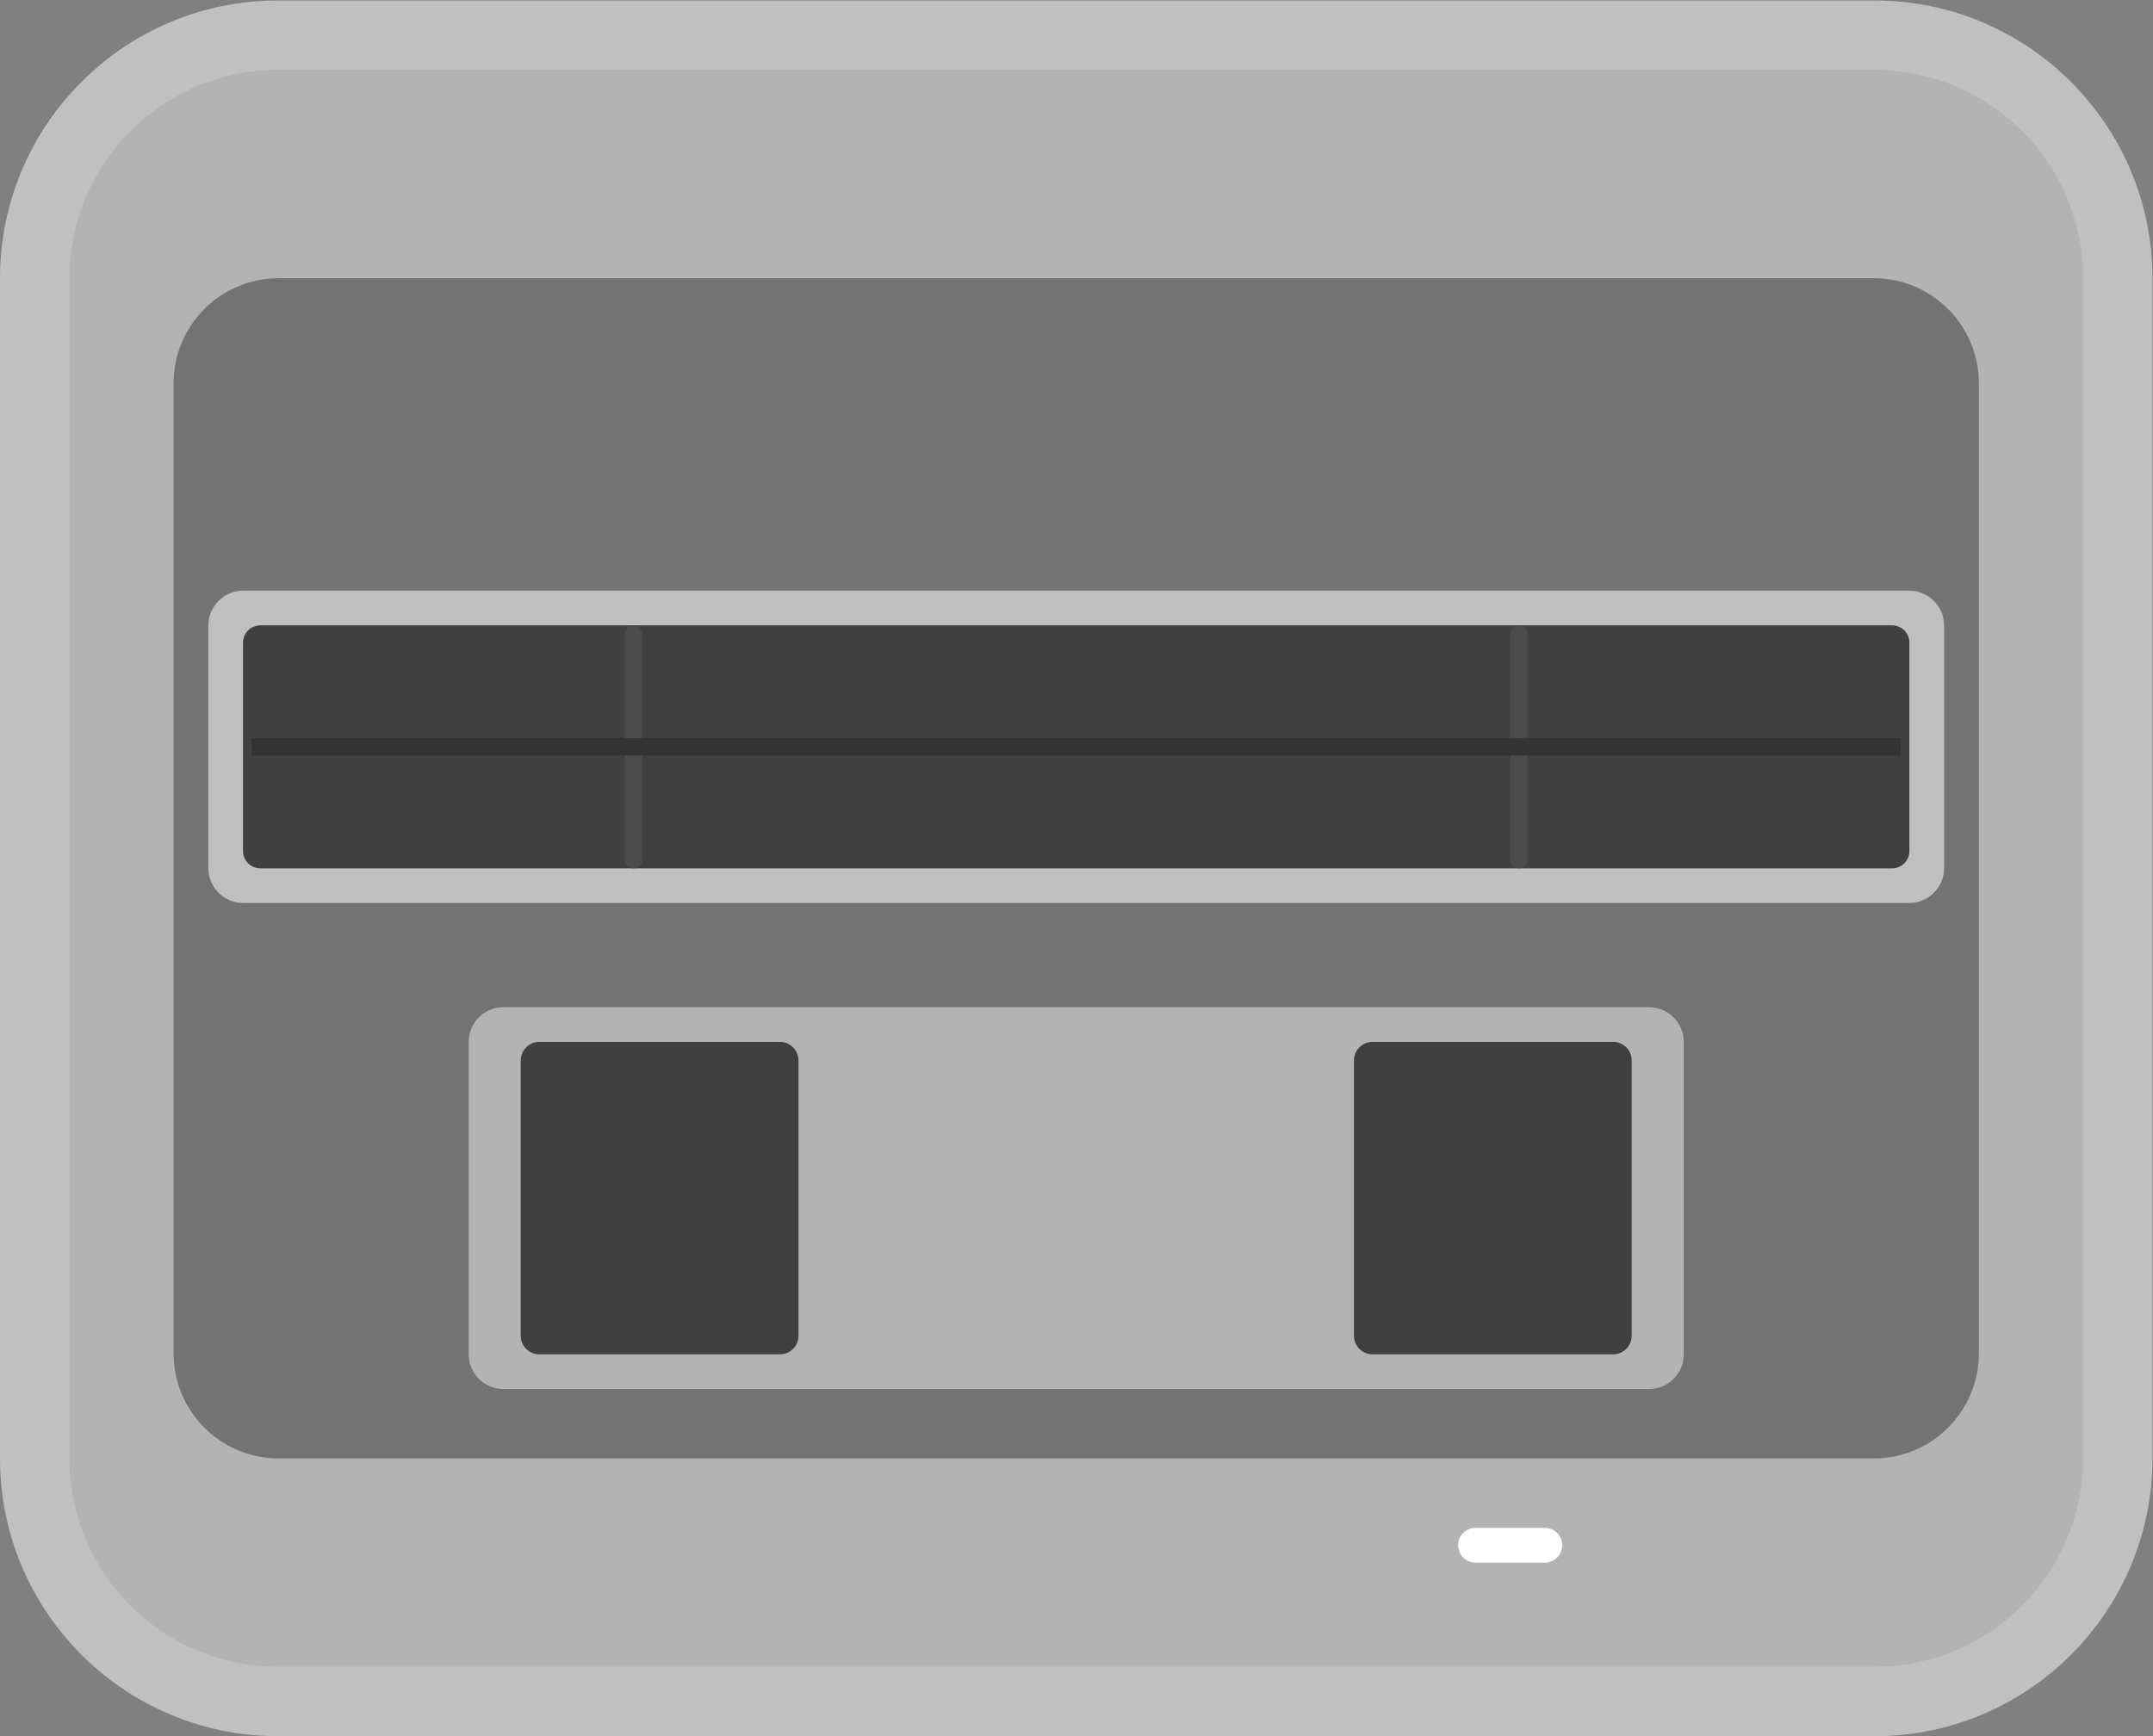 <?xml version="1.0" encoding="UTF-8" standalone="no"?>
<svg
   xmlns:dc="http://purl.org/dc/elements/1.1/"
   xmlns:cc="http://creativecommons.org/ns#"
   xmlns:rdf="http://www.w3.org/1999/02/22-rdf-syntax-ns#"
   xmlns:svg="http://www.w3.org/2000/svg"
   xmlns="http://www.w3.org/2000/svg"
   viewBox="0 0 330.667 266.667"
   height="266.667"
   width="330.667"
   xml:space="preserve"
   id="svg2"
   version="1.1"><rect x="0" y="0" width="330.667" height="266.667" fill="#808080" stroke="none"/><defs
     id="defs6"><clipPath
       id="clipPath18"
       clipPathUnits="userSpaceOnUse"><path
         id="path16"
         d="M 0,256 H 256 V 0 H 0 Z" /></clipPath><clipPath
       id="clipPath26"
       clipPathUnits="userSpaceOnUse"><path
         id="path24"
         d="M 4,228 H 252 V 28 H 4 Z" /></clipPath></defs><g
     transform="matrix(1.333,0,0,-1.333,-5.333,304)"
     id="g10"><g
       id="g12"><g
         clip-path="url(#clipPath18)"
         id="g14"><g
           id="g20"><g
             id="g22" /><g
             id="g34"><g
               style="opacity:0.5"
               id="g32"
               clip-path="url(#clipPath26)"><g
                 id="g30"
                 transform="translate(220,228)"><path
                   id="path28"
                   style="fill:#ffffff;fill-opacity:1;fill-rule:nonzero;stroke:none"
                   d="m 0,0 h -184 c -17.645,0 -32,-14.355 -32,-32 v -136 c 0,-17.645 14.355,-32 32,-32 H 0 c 17.645,0 32,14.355 32,32 V -32 C 32,-14.355 17.645,0 0,0" /></g></g></g></g><g
           transform="translate(220,36)"
           id="g36"><path
             id="path38"
             style="fill:#b3b3b3;fill-opacity:1;fill-rule:nonzero;stroke:none"
             d="m 0,0 h -184 c -13.255,0 -24,10.745 -24,24 v 136 c 0,13.255 10.745,24 24,24 H 0 c 13.255,0 24,-10.745 24,-24 V 24 C 24,10.745 13.255,0 0,0" /></g><g
           transform="translate(219.883,60)"
           id="g40"><path
             id="path42"
             style="fill:#737373;fill-opacity:1;fill-rule:nonzero;stroke:none"
             d="m 0,0 h -183.766 c -6.692,0 -12.117,5.425 -12.117,12.117 v 111.766 c 0,6.692 5.425,12.117 12.117,12.117 H 0 c 6.692,0 12.117,-5.425 12.117,-12.117 V 12.117 C 12.117,5.425 6.692,0 0,0" /></g><g
           transform="translate(194,68)"
           id="g44"><path
             id="path46"
             style="fill:#b3b3b3;fill-opacity:1;fill-rule:nonzero;stroke:none"
             d="m 0,0 h -132 c -2.209,0 -4,1.791 -4,4 v 36 c 0,2.209 1.791,4 4,4 H 0 c 2.209,0 4,-1.791 4,-4 V 4 C 4,1.791 2.209,0 0,0" /></g><g
           transform="translate(182,48)"
           id="g48"><path
             id="path50"
             style="fill:#ffffff;fill-opacity:1;fill-rule:nonzero;stroke:none"
             d="m 0,0 h -8 c -1.104,0 -2,0.896 -2,2 0,1.104 0.896,2 2,2 H 0 C 1.104,4 2,3.104 2,2 2,0.896 1.104,0 0,0" /></g><g
           transform="translate(66.138,72)"
           id="g52"><path
             id="path54"
             style="fill:#404040;fill-opacity:1;fill-rule:nonzero;stroke:none"
             d="m 0,0 h 27.724 c 1.181,0 2.138,0.957 2.138,2.138 V 33.862 C 29.862,35.043 28.905,36 27.724,36 H 0 c -1.181,0 -2.138,-0.957 -2.138,-2.138 V 2.138 C -2.138,0.957 -1.181,0 0,0" /></g><g
           transform="translate(162.138,72)"
           id="g56"><path
             id="path58"
             style="fill:#404040;fill-opacity:1;fill-rule:nonzero;stroke:none"
             d="m 0,0 h 27.725 c 1.18,0 2.137,0.957 2.137,2.138 V 33.862 C 29.862,35.043 28.905,36 27.725,36 H 0 c -1.181,0 -2.138,-0.957 -2.138,-2.138 V 2.138 C -2.138,0.957 -1.181,0 0,0" /></g><g
           transform="translate(223.959,124)"
           id="g60"><path
             id="path62"
             style="fill:#bfbfbf;fill-opacity:1;fill-rule:nonzero;stroke:none"
             d="m 0,0 h -191.918 c -2.232,0 -4.041,1.809 -4.041,4.041 v 27.918 c 0,2.232 1.809,4.041 4.041,4.041 H 0 c 2.232,0 4.041,-1.809 4.041,-4.041 V 4.041 C 4.041,1.809 2.232,0 0,0" /></g><g
           transform="translate(222,128)"
           id="g64"><path
             id="path66"
             style="fill:#404040;fill-opacity:1;fill-rule:nonzero;stroke:none"
             d="m 0,0 h -188 c -1.104,0 -2,0.896 -2,2 v 24 c 0,1.104 0.896,2 2,2 H 0 c 1.104,0 2,-0.896 2,-2 V 2 C 2,0.896 1.104,0 0,0" /></g><g
           transform="translate(77,128)"
           id="g68"><path
             id="path70"
             style="fill:#4c4c4c;fill-opacity:1;fill-rule:nonzero;stroke:none"
             d="m 0,0 v 0 c -0.552,0 -1,0.448 -1,1 v 26 c 0,0.552 0.448,1 1,1 0.552,0 1,-0.448 1,-1 V 1 C 1,0.448 0.552,0 0,0" /></g><g
           transform="translate(179,128)"
           id="g72"><path
             id="path74"
             style="fill:#4c4c4c;fill-opacity:1;fill-rule:nonzero;stroke:none"
             d="m 0,0 v 0 c -0.553,0 -1,0.448 -1,1 v 26 c 0,0.552 0.447,1 1,1 0.553,0 1,-0.448 1,-1 V 1 C 1,0.448 0.553,0 0,0" /></g><path
           id="path76"
           style="fill:#333333;fill-opacity:1;fill-rule:nonzero;stroke:none"
           d="M 223,141 H 33 v 2 h 190 z" /></g></g></g></svg>